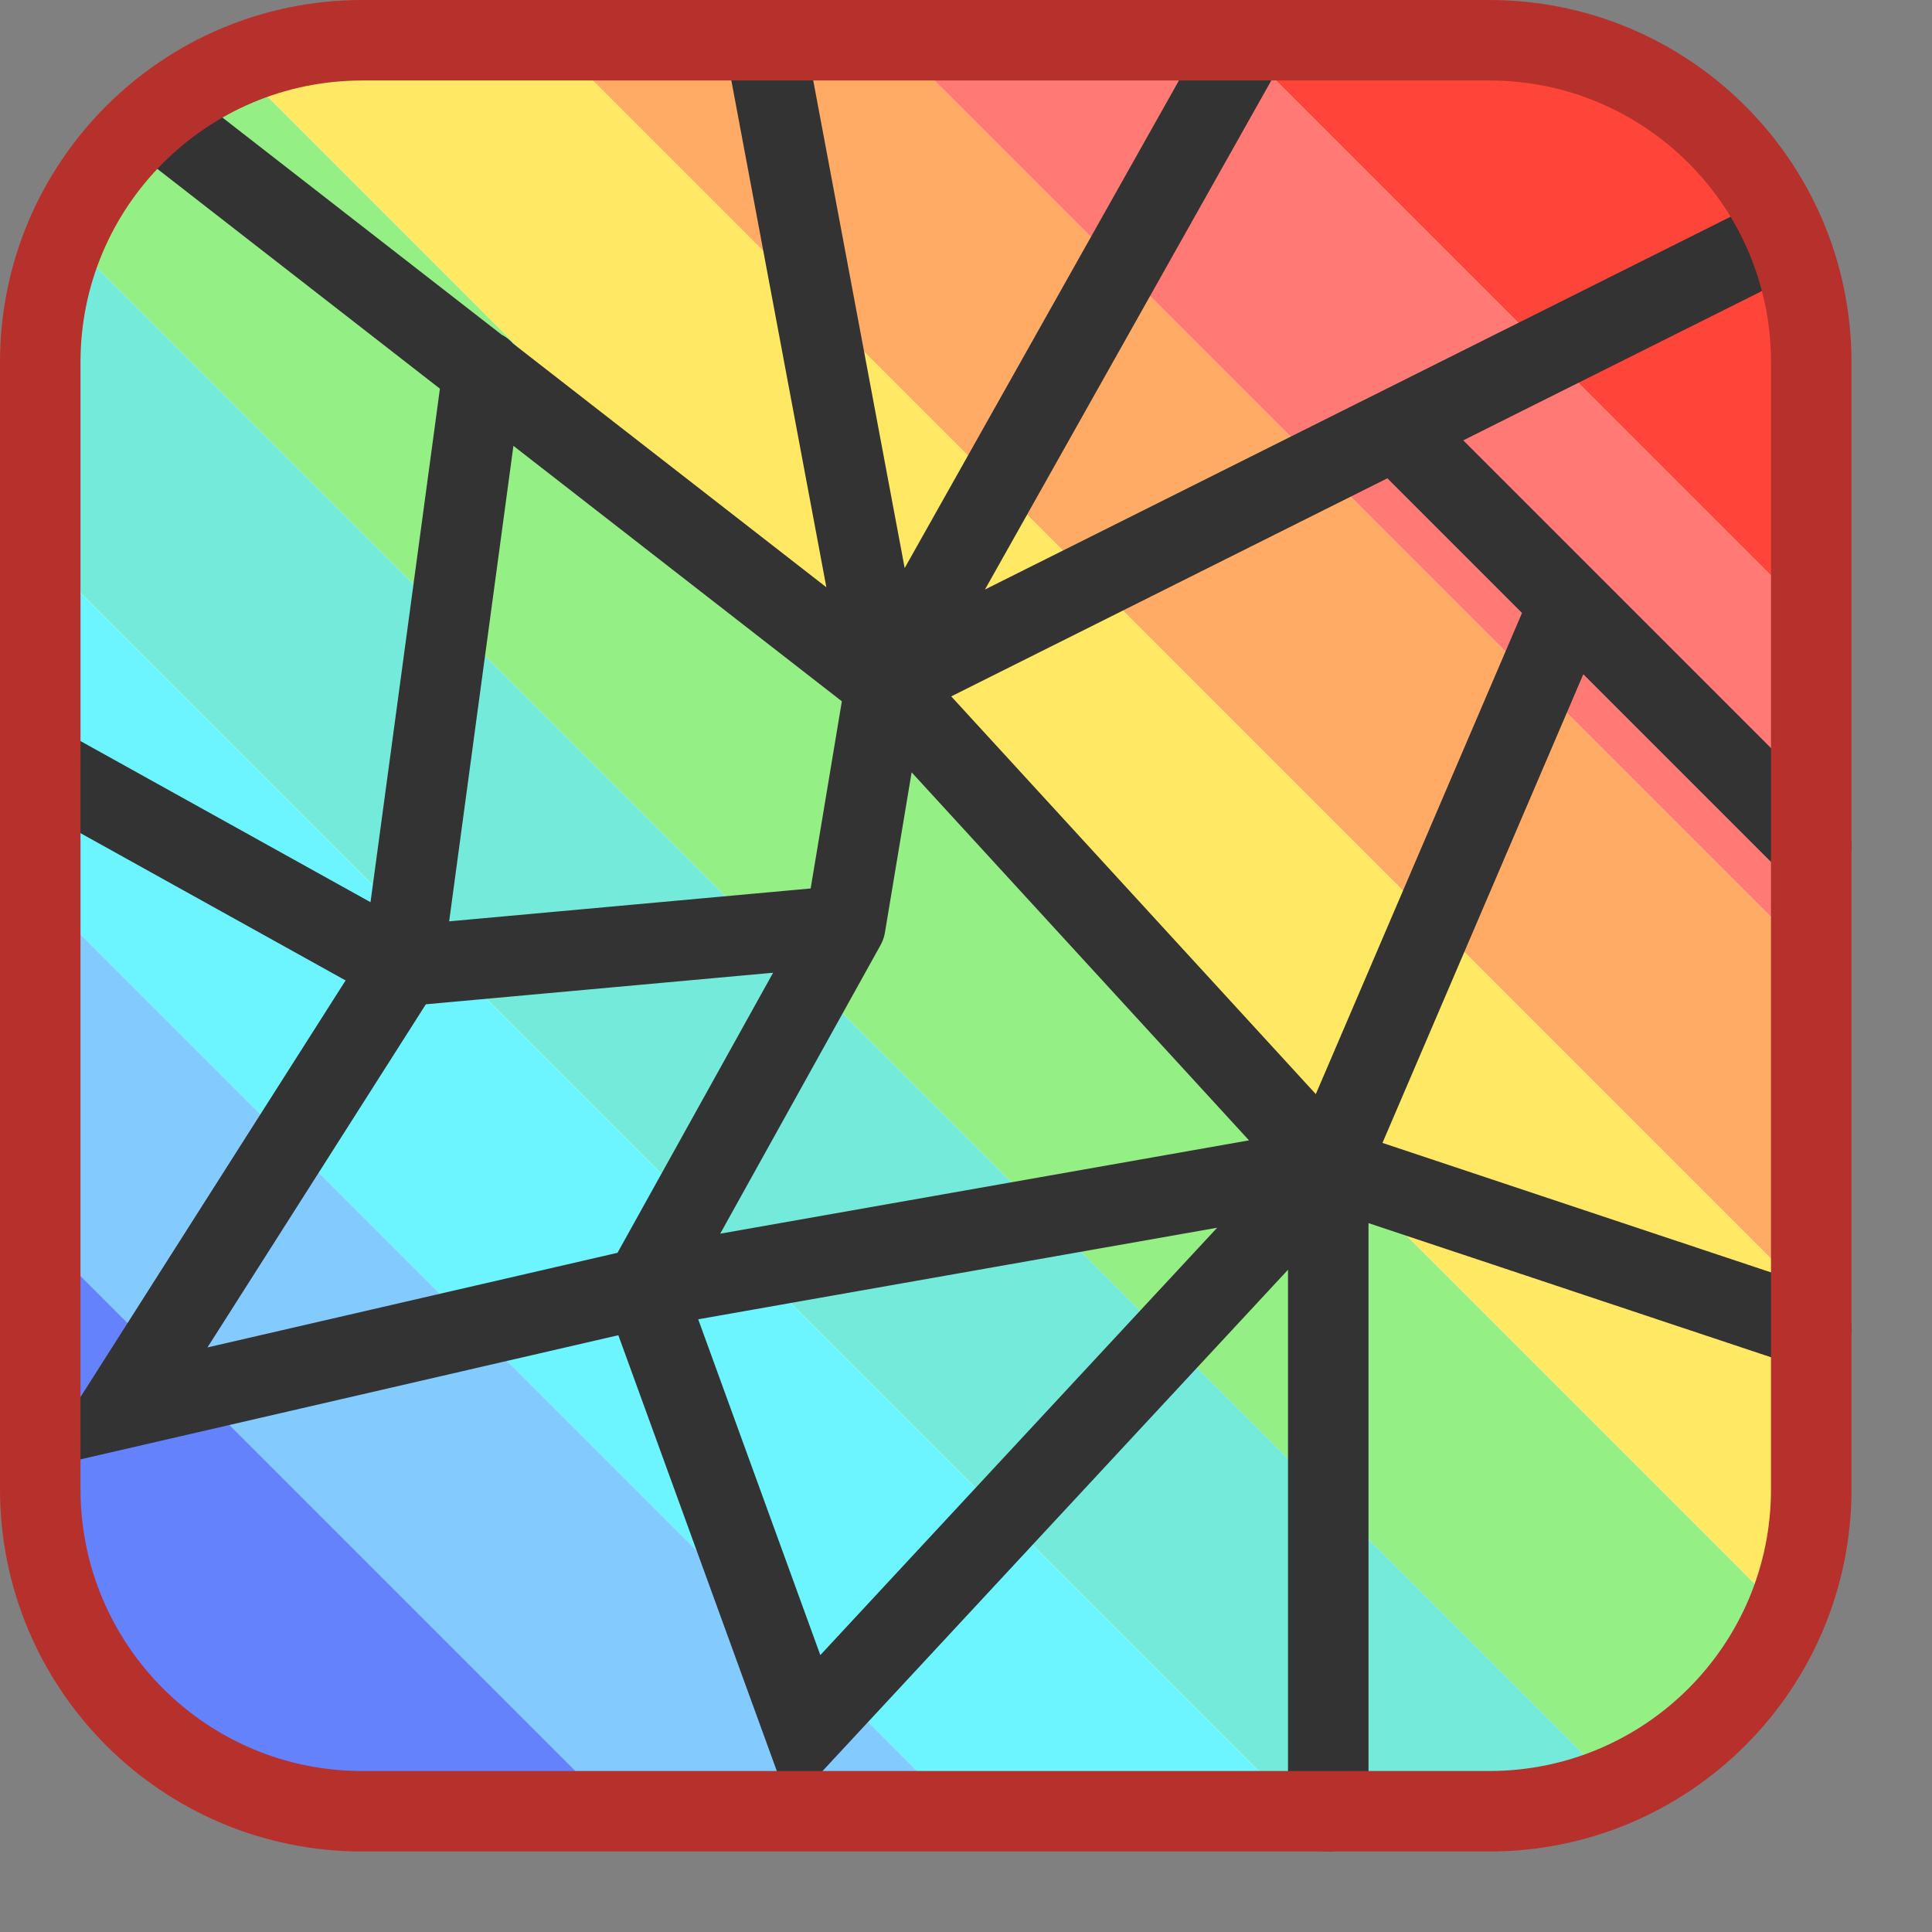 <svg width="24" height="24" viewBox="0 0 24 24" fill="none" xmlns="http://www.w3.org/2000/svg">
<rect x="0" y="0" width="24" height="24" fill="#808080" stroke="none"/>
<path d="M0.5 18.5V4.5C0.5 2.291 2.291 0.5 4.5 0.5H18.5C20.709 0.5 22.5 2.291 22.5 4.5V18.5C22.5 20.709 20.709 22.5 18.5 22.5H4.5C2.291 22.5 0.5 20.709 0.5 18.5Z" fill="white"/>
<path d="M20.5 1L15.349 0.5L22.635 7.786L22.5 3L20.5 1Z" fill="#FF453A"/>
<path d="M22.5 11.893V7.651L15.263 0.414L11.176 0.57L22.5 11.893Z" fill="#FF7A74"/>
<path d="M22.5 11.893V16.136L6.812 0.449L11.107 0.5L22.5 11.893Z" fill="#FFAB66"/>
<path d="M22.286 20.165L22.5 16.136L6.864 0.5L2.805 0.684L22.286 20.165Z" fill="#FFE864"/>
<path d="M20.171 22.293L22.121 20L2.935 0.814L0.814 2.935L20.171 22.293Z" fill="#94EF84"/>
<path d="M0.396 6.76L0.814 2.935L20.178 22.299L16.136 22.5L0.396 6.76Z" fill="#74EBDA"/>
<path d="M11.728 22.335L16.136 22.5L0.5 6.864V11.107L11.728 22.335Z" fill="#6CF4FF"/>
<path d="M7.757 22.607H12L0.5 11.107V15.349L7.757 22.607Z" fill="#83CAFF"/>
<path d="M0.675 20L0.5 15.349L7.774 22.624L3.5 22.506L0.675 20Z" fill="#6582FD"/>
<path d="M8 16L1.5 17.5L5 12M8 16L10 21.5L16.5 14.5M8 16L10.5 11.5M8 16L16.5 14.5M16.5 14.5V22.5M16.5 14.5L22.5 16.5M16.5 14.5L19.5 7.5M16.5 14.5L11 8.5M11 8.5L22 3M11 8.5L15.5 0.5M11 8.5L9.5 0.5M11 8.5L2 1.5M11 8.5L10.5 11.5M17.5 5.5L22.5 10.5M10.5 11.5L5 12M5 12L0.5 9.5M5 12L6 4.601" stroke="#333333" stroke-linecap="round"/>
<path d="M0.5 18.5V4.5C0.5 2.291 2.291 0.5 4.5 0.5H18.5C20.709 0.5 22.5 2.291 22.5 4.5V18.5C22.5 20.709 20.709 22.5 18.5 22.5H4.5C2.291 22.5 0.5 20.709 0.5 18.5Z" stroke="#B7312C" stroke-linecap="round"/>

</svg>
